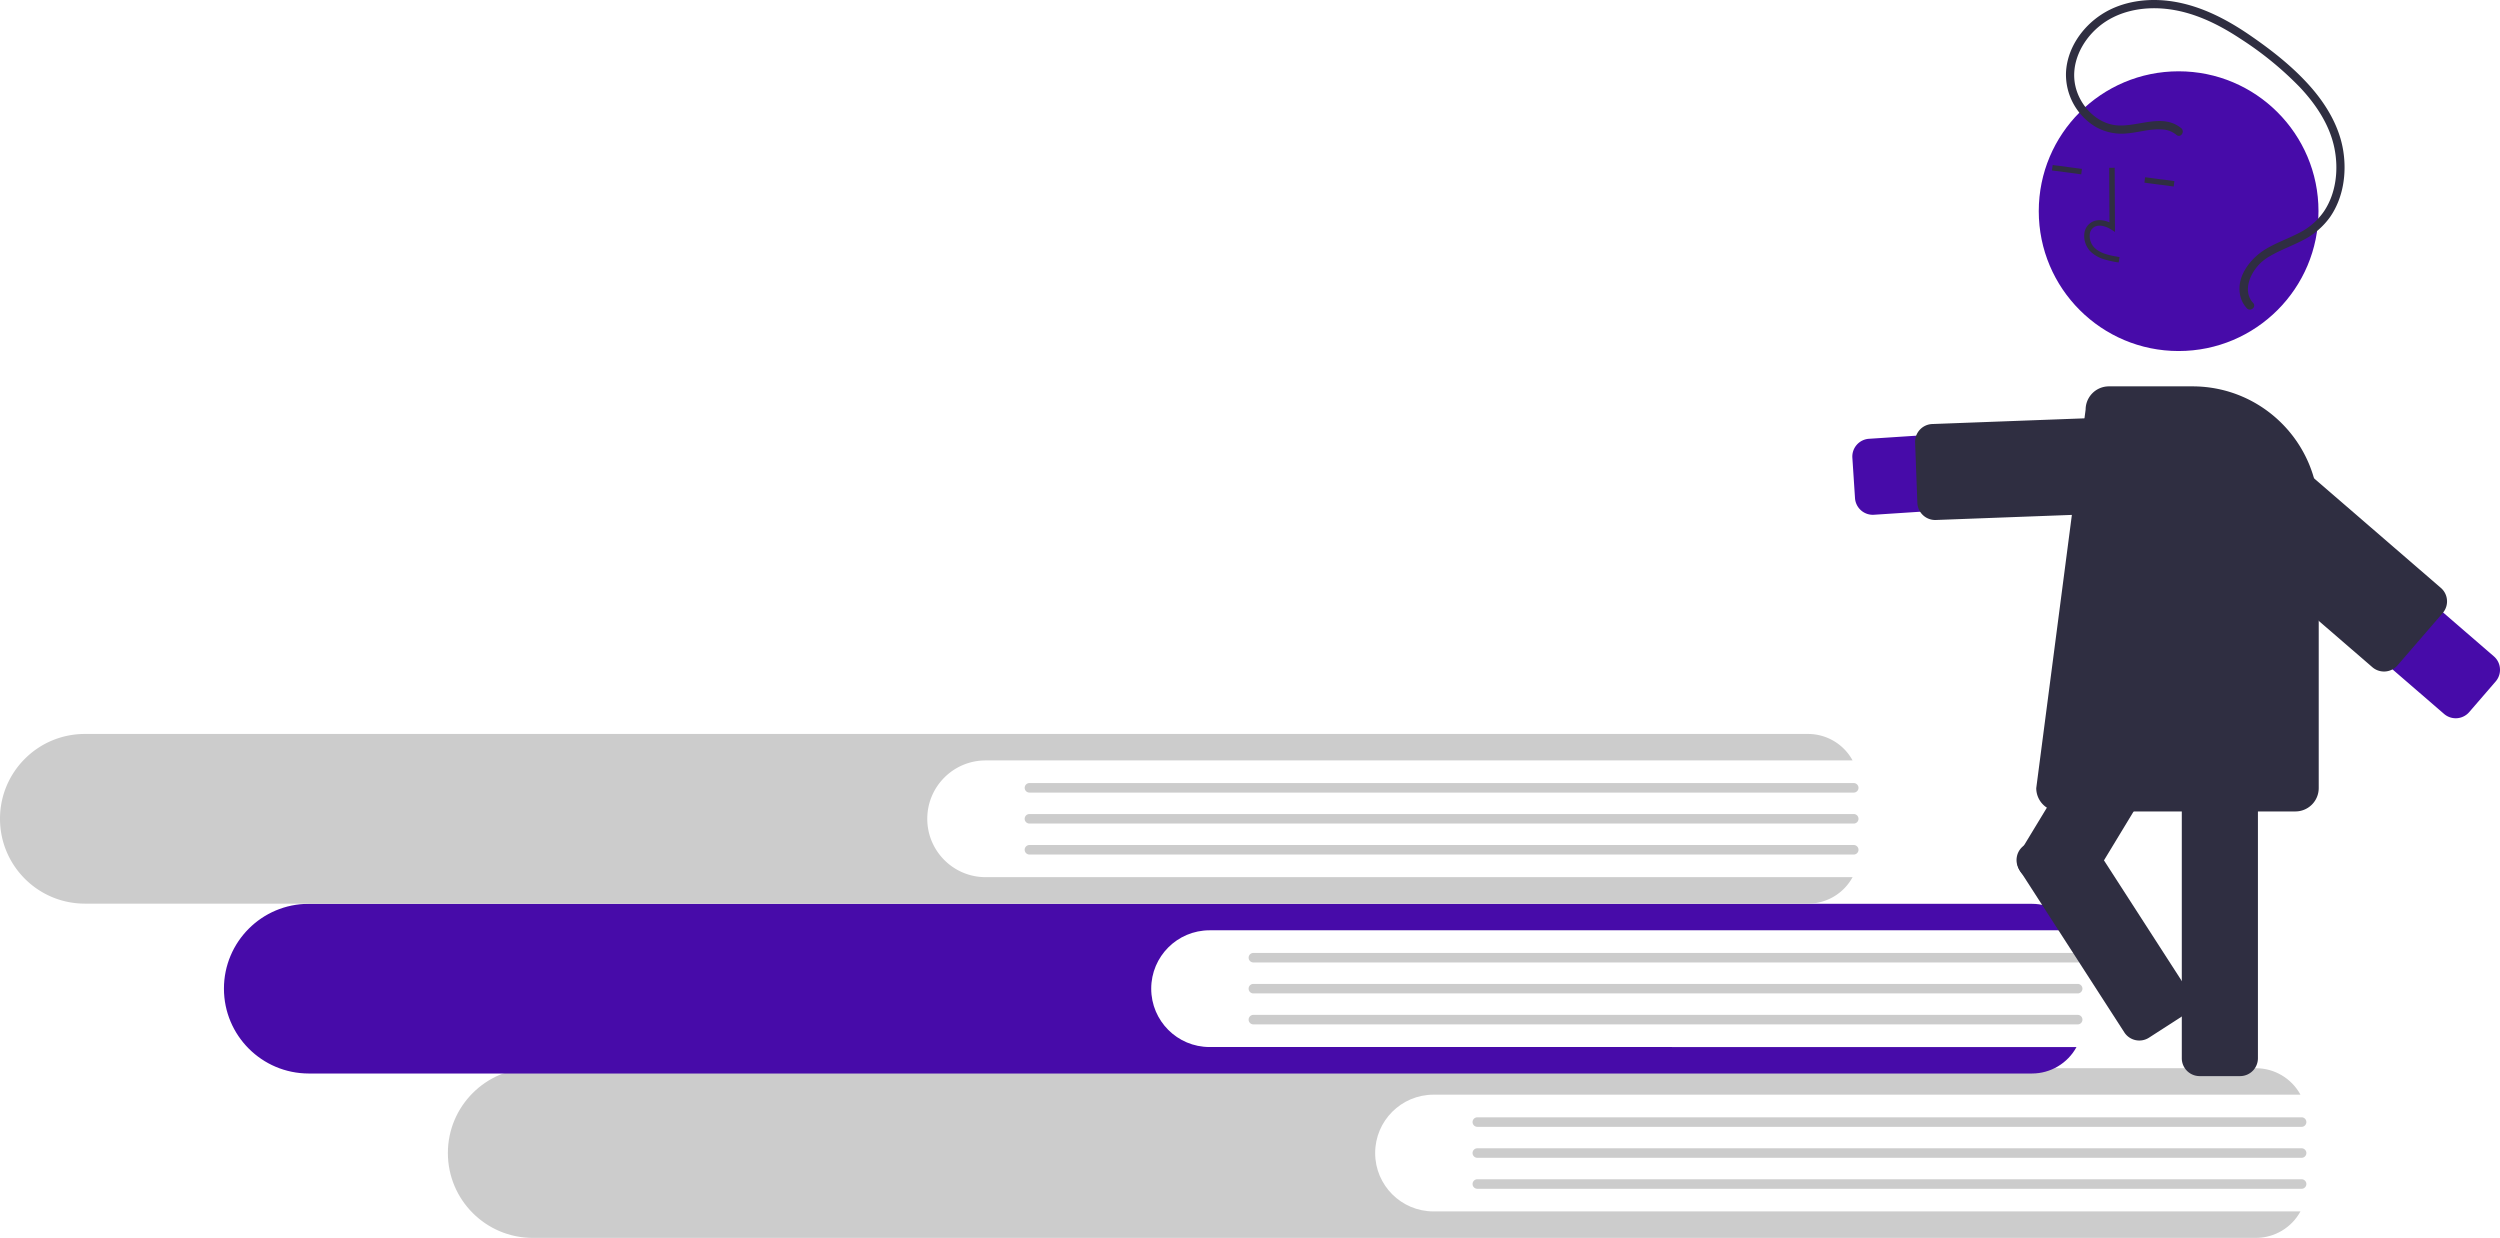<svg xmlns="http://www.w3.org/2000/svg" xmlns:xlink="http://www.w3.org/1999/xlink" width="911.602" height="451.384" xmlns:v="https://vecta.io/nano"><g fill="#ccc"><path d="M522.708 441.731c-11.749-.008-21.269-9.534-21.269-21.283s9.52-21.275 21.269-21.283h316.135c-3.239-5.946-9.467-9.648-16.237-9.653H194.213c-17.071.019-30.9 13.865-30.897 30.936.009 17.067 13.831 30.906 30.897 30.936h628.392c6.771-.005 12.998-3.707 16.237-9.653z"/><use xlink:href="#B"/><path d="M839.263 422.186H538.692a1.74 1.74 0 0 1-1.737-1.737 1.74 1.74 0 0 1 1.737-1.737h300.571a1.74 1.74 0 0 1 1.737 1.737 1.74 1.74 0 0 1-1.737 1.737z"/><use xlink:href="#B" y="22.587"/></g><path d="M441.05 381.791c-11.749-.008-21.269-9.534-21.269-21.283s9.52-21.275 21.269-21.283h316.135c-3.239-5.946-9.466-9.648-16.237-9.653H112.556c-17.071.019-30.9 13.865-30.898 30.936.009 17.067 13.831 30.906 30.898 30.936h628.392c6.771-.005 12.998-3.707 16.237-9.653z" fill="#470ba9"/><g fill="#ccc"><path d="M757.605 350.952H457.034a1.74 1.74 0 0 1-1.733-1.737 1.74 1.74 0 0 1 1.733-1.737h300.571a1.74 1.74 0 0 1 1.737 1.737 1.74 1.74 0 0 1-1.737 1.737zm0 11.293H457.034a1.74 1.74 0 0 1-1.737-1.737 1.74 1.74 0 0 1 1.737-1.737h300.571a1.74 1.74 0 0 1 1.505.869c.311.538.31 1.2 0 1.737a1.74 1.74 0 0 1-1.505.869z"/><path d="M757.605 373.538H457.034a1.74 1.74 0 0 1-1.733-1.737 1.74 1.74 0 0 1 1.733-1.737h300.571c.622-.001 1.197.329 1.508.867a1.74 1.74 0 0 1 0 1.74c-.311.538-.886.869-1.508.867zm-398.213-53.687c-11.749-.008-21.269-9.535-21.269-21.283s9.52-21.275 21.269-21.283h316.135c-3.239-5.946-9.466-9.648-16.237-9.653H30.897C13.826 267.65-.002 281.496 0 298.567c.009 17.067 13.831 30.906 30.897 30.936H659.29c6.771-.005 12.998-3.707 16.237-9.653zm316.555-30.839H375.376a1.74 1.74 0 0 1-1.733-1.737 1.74 1.74 0 0 1 1.733-1.737h300.571a1.74 1.74 0 0 1 1.737 1.737 1.74 1.74 0 0 1-1.737 1.737zm0 11.293H375.376a1.74 1.74 0 0 1-1.505-.869c-.311-.538-.31-1.2 0-1.737a1.74 1.74 0 0 1 1.505-.869h300.571a1.74 1.74 0 0 1 1.505.869c.311.538.31 1.2 0 1.737a1.74 1.74 0 0 1-1.505.869zm0 11.293H375.376a1.74 1.74 0 0 1-1.737-1.737 1.74 1.74 0 0 1 1.737-1.737h300.571a1.74 1.74 0 0 1 1.505.869c.311.538.31 1.2 0 1.737a1.74 1.74 0 0 1-1.505.869z"/></g><path d="M682.888 187.714a6.5 6.5 0 0 1-6.476-6.075l-.965-14.728a6.5 6.5 0 0 1 6.061-6.911l115.387-7.557a13.88 13.88 0 0 1 13.355 19.99 13.88 13.88 0 0 1-11.541 7.711L683.322 187.7q-.218.014-.435.014z" fill="#470ba9"/><g fill="#2f2e41"><path d="M705.64 189.613a6.51 6.51 0 0 1-6.493-6.258l-.822-21.998a6.5 6.5 0 0 1 6.253-6.738l94.886-3.546a6.5 6.5 0 0 1 6.738 6.253l.822 21.998a6.5 6.5 0 0 1-6.253 6.738l-94.886 3.546-.246.005zm111.192 202.781h-14.76a6.51 6.51 0 0 1-6.5-6.5V262.879a6.51 6.51 0 0 1 6.5-6.5h14.76a6.51 6.51 0 0 1 6.5 6.5v123.014a6.51 6.51 0 0 1-6.5 6.5z"/><path d="M751.319 327.369l-12.622-7.651a6.51 6.51 0 0 1-2.189-8.928l63.764-105.198a6.51 6.51 0 0 1 8.928-2.189l12.622 7.651a6.51 6.51 0 0 1 2.189 8.928L760.247 325.18a6.51 6.51 0 0 1-8.928 2.189z"/></g><circle cx="794.415" cy="77.001" r="51" fill="#470ba9"/><path d="M766.809 94.414a12.09 12.09 0 0 1-4.417-2.593 8.13 8.13 0 0 1-2.377-6.439 5.47 5.47 0 0 1 2.433-4.211c1.824-1.17 4.263-1.173 6.747-.079l-.094-19.91 2-.01.111 23.406-1.541-.969c-1.787-1.122-4.339-1.912-6.142-.755-.903.62-1.466 1.625-1.522 2.719a6.15 6.15 0 0 0 1.768 4.801c2.208 2.11 5.43 2.769 9.105 3.359l-.317 1.975c-1.952-.259-3.877-.692-5.752-1.294zm-18.588-32.255l.262-1.983 10.679 1.41-.262 1.983zm33.708 4.451l.262-1.983 10.679 1.41-.262 1.983zM837 295.884h-86a8.51 8.51 0 0 1-8.5-8.5l18.004-138.064a8.49 8.49 0 0 1 8.496-8.436h30.52c25.382.029 45.951 20.598 45.98 45.98v100.52a8.51 8.51 0 0 1-8.5 8.5z" fill="#2f2e41"/><path d="M910.991 241.481a6.51 6.51 0 0 1-.967 7.007l-9.649 11.169a6.5 6.5 0 0 1-9.168.669l-87.501-75.597a13.88 13.88 0 0 1 4.514-23.614 13.88 13.88 0 0 1 13.634 2.609l87.501 75.597c.692.597 1.25 1.333 1.637 2.161z" fill="#470ba9"/><path d="M891.678 216.534a6.51 6.51 0 0 1-.967 7.007l-16.482 19.077a6.51 6.51 0 0 1-9.168.669L793.21 181.21a6.5 6.5 0 0 1-.669-9.168l16.481-19.076a6.5 6.5 0 0 1 9.168-.669l71.851 62.076a6.47 6.47 0 0 1 1.637 2.161zM795.369 46.753c-6.818-5.642-15.931-.306-23.641-1.063-7.376-.725-13.313-7.216-14.931-14.201-1.888-8.15 2.204-16.428 8.367-21.649 6.75-5.718 15.813-7.495 24.449-6.625 9.898.997 19.018 5.429 27.228 10.843a121.85 121.85 0 0 1 21.783 17.759c5.871 6.241 10.886 13.718 12.604 22.234 1.561 7.739.645 16.366-3.821 23.032a24.21 24.21 0 0 1-9.324 7.984c-3.9 2.008-8.073 3.47-11.846 5.728-5.704 3.414-11.178 10.373-9.237 17.47a9.79 9.79 0 0 0 2.305 4.147c1.318 1.408 3.609-.529 2.288-1.941-2.32-2.479-2.295-5.845-1.141-8.88a16.27 16.27 0 0 1 7.081-8.09c3.949-2.358 8.33-3.851 12.382-6.008a27.02 27.02 0 0 0 9.754-8.401c4.768-6.899 6.065-15.784 4.798-23.957-1.37-8.844-6.079-16.815-11.918-23.458-6.355-7.23-14.107-13.305-22.012-18.745-8.482-5.837-17.824-10.73-28.09-12.369-8.899-1.421-18.493-.26-26.156 4.721-7.153 4.649-12.557 12.515-12.944 21.196-.251 8.041 3.861 15.591 10.753 19.741a19.1 19.1 0 0 0 11.458 2.426c4.256-.354 8.496-1.739 12.791-1.459a8.94 8.94 0 0 1 5.308 2.028c1.49 1.233 3.19-1.242 1.713-2.464zm-59.97 265.815q.027-.169.064-.338c.359-1.687 1.378-3.16 2.831-4.091l12.403-8a6.51 6.51 0 0 1 8.986 1.939l38.261 59.32c1.945 3.017 1.077 7.039-1.939 8.986l-12.404 8a6.51 6.51 0 0 1-8.986-1.939l-38.261-59.32c-.874-1.347-1.215-2.972-.955-4.557z" fill="#2f2e41"/><defs ><path id="B" d="M839.263 410.892H538.692a1.74 1.74 0 0 1-1.733-1.737 1.74 1.74 0 0 1 1.733-1.737h300.571a1.74 1.74 0 0 1 1.733 1.737 1.74 1.74 0 0 1-1.733 1.737z"/></defs></svg>